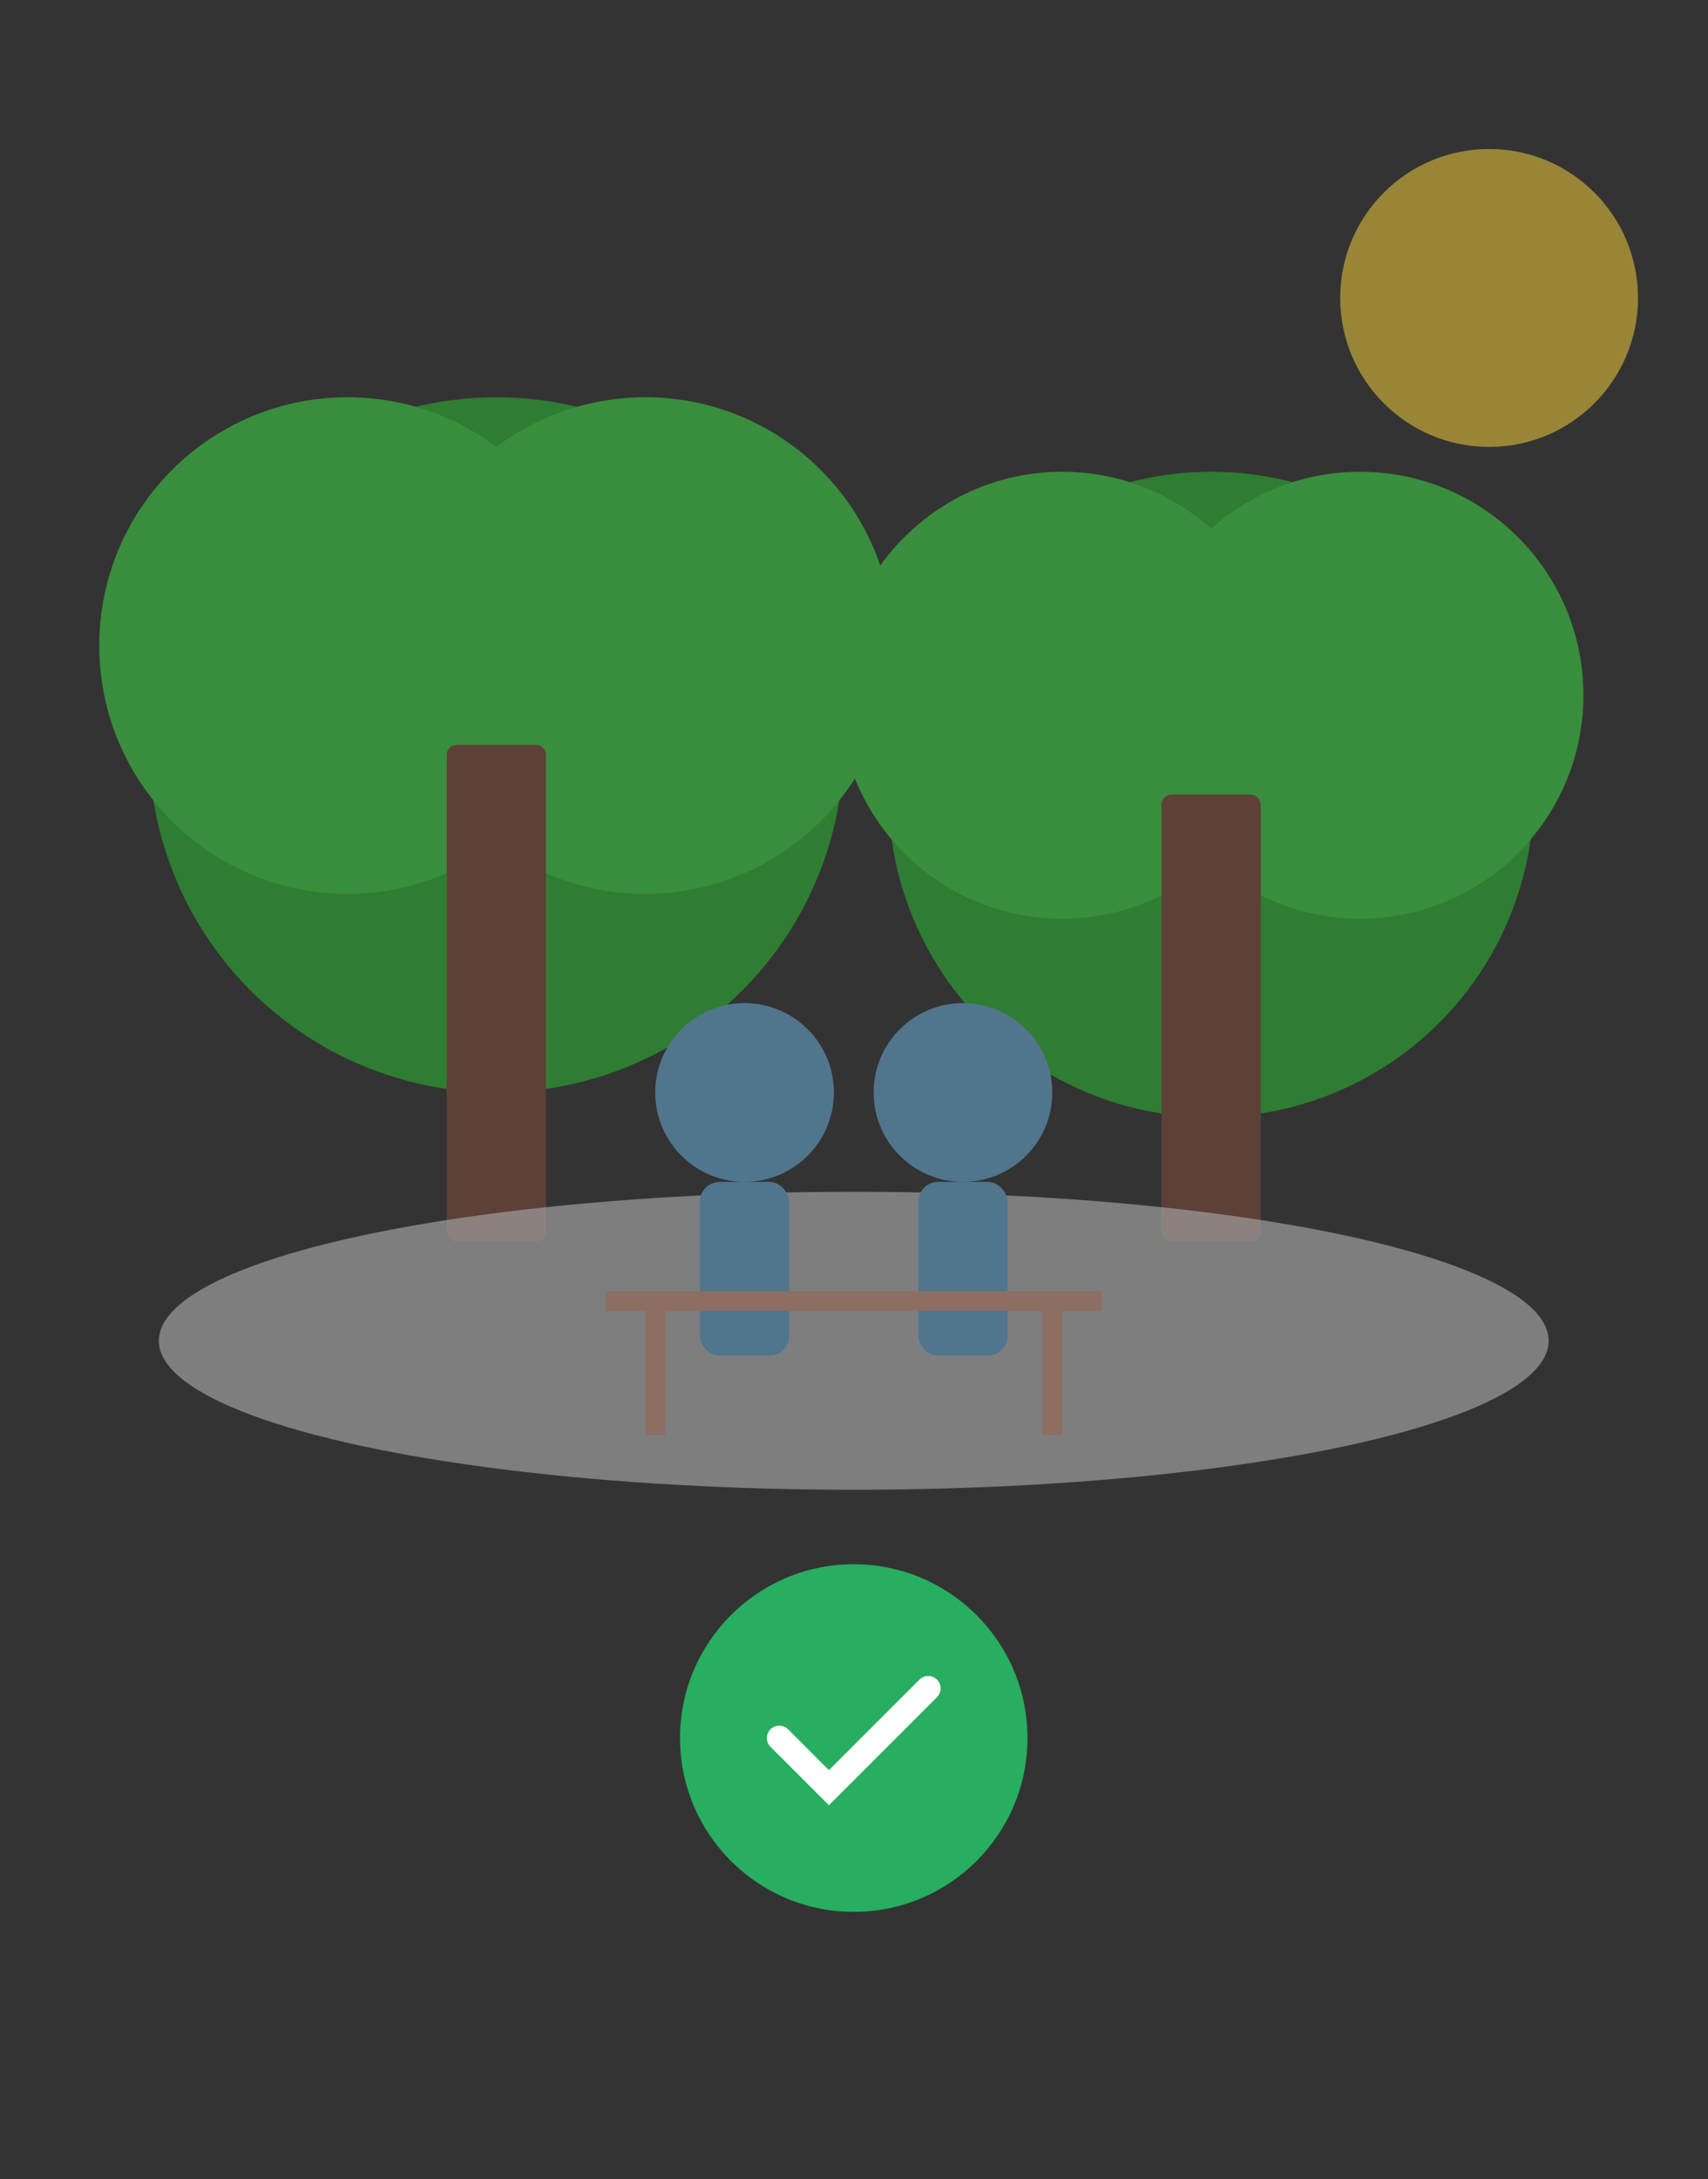 <?xml version="1.0" encoding="UTF-8"?>
<svg id="shade4" xmlns="http://www.w3.org/2000/svg" viewBox="0 0 344.1 438.8">
  <rect x="0" y="0" width="344.1" height="438.8" fill="#333333" stroke="none"/>
  <!-- Ombrage abondant (positif) -->
  <!-- Soleil filtré -->
  <circle cx="300" cy="60" r="30" fill="#ffd93d" opacity="0.5"/>
  <!-- Grands arbres -->
  <g>
    <!-- Arbre 1 -->
    <circle cx="100" cy="150" r="70" fill="#2e7d32"/>
    <circle cx="70" cy="130" r="50" fill="#388e3c"/>
    <circle cx="130" cy="130" r="50" fill="#388e3c"/>
    <rect x="90" y="150" width="20" height="100" fill="#5d4037" rx="2"/>
    <!-- Arbre 2 -->
    <circle cx="244" cy="160" r="65" fill="#2e7d32"/>
    <circle cx="214" cy="140" r="45" fill="#388e3c"/>
    <circle cx="274" cy="140" r="45" fill="#388e3c"/>
    <rect x="234" y="160" width="20" height="90" fill="#5d4037" rx="2"/>
  </g>
  <!-- Grande zone d'ombre -->
  <ellipse cx="172" cy="270" rx="140" ry="30" fill="#9e9e9e" opacity="0.7"/>
  <!-- Groupe de personnes confortables -->
  <g fill="#50758d">
    <!-- Personne 1 -->
    <circle cx="150" cy="220" r="18"/>
    <rect x="141" y="238" width="18" height="35" rx="4"/>
    <!-- Personne 2 -->
    <circle cx="194" cy="220" r="18"/>
    <rect x="185" y="238" width="18" height="35" rx="4"/>
  </g>
  <!-- Table de pique-nique -->
  <rect x="122" y="260" width="100" height="4" fill="#8d6e63"/>
  <rect x="130" y="264" width="4" height="25" fill="#8d6e63"/>
  <rect x="210" y="264" width="4" height="25" fill="#8d6e63"/>
  <!-- Symbole de confort -->
  <circle cx="172" cy="350" r="35" fill="#27ae60"/>
  <path d="M157,350 L167,360 L187,340" fill="none" stroke="#fff" stroke-width="5" stroke-linecap="round"/>
</svg>